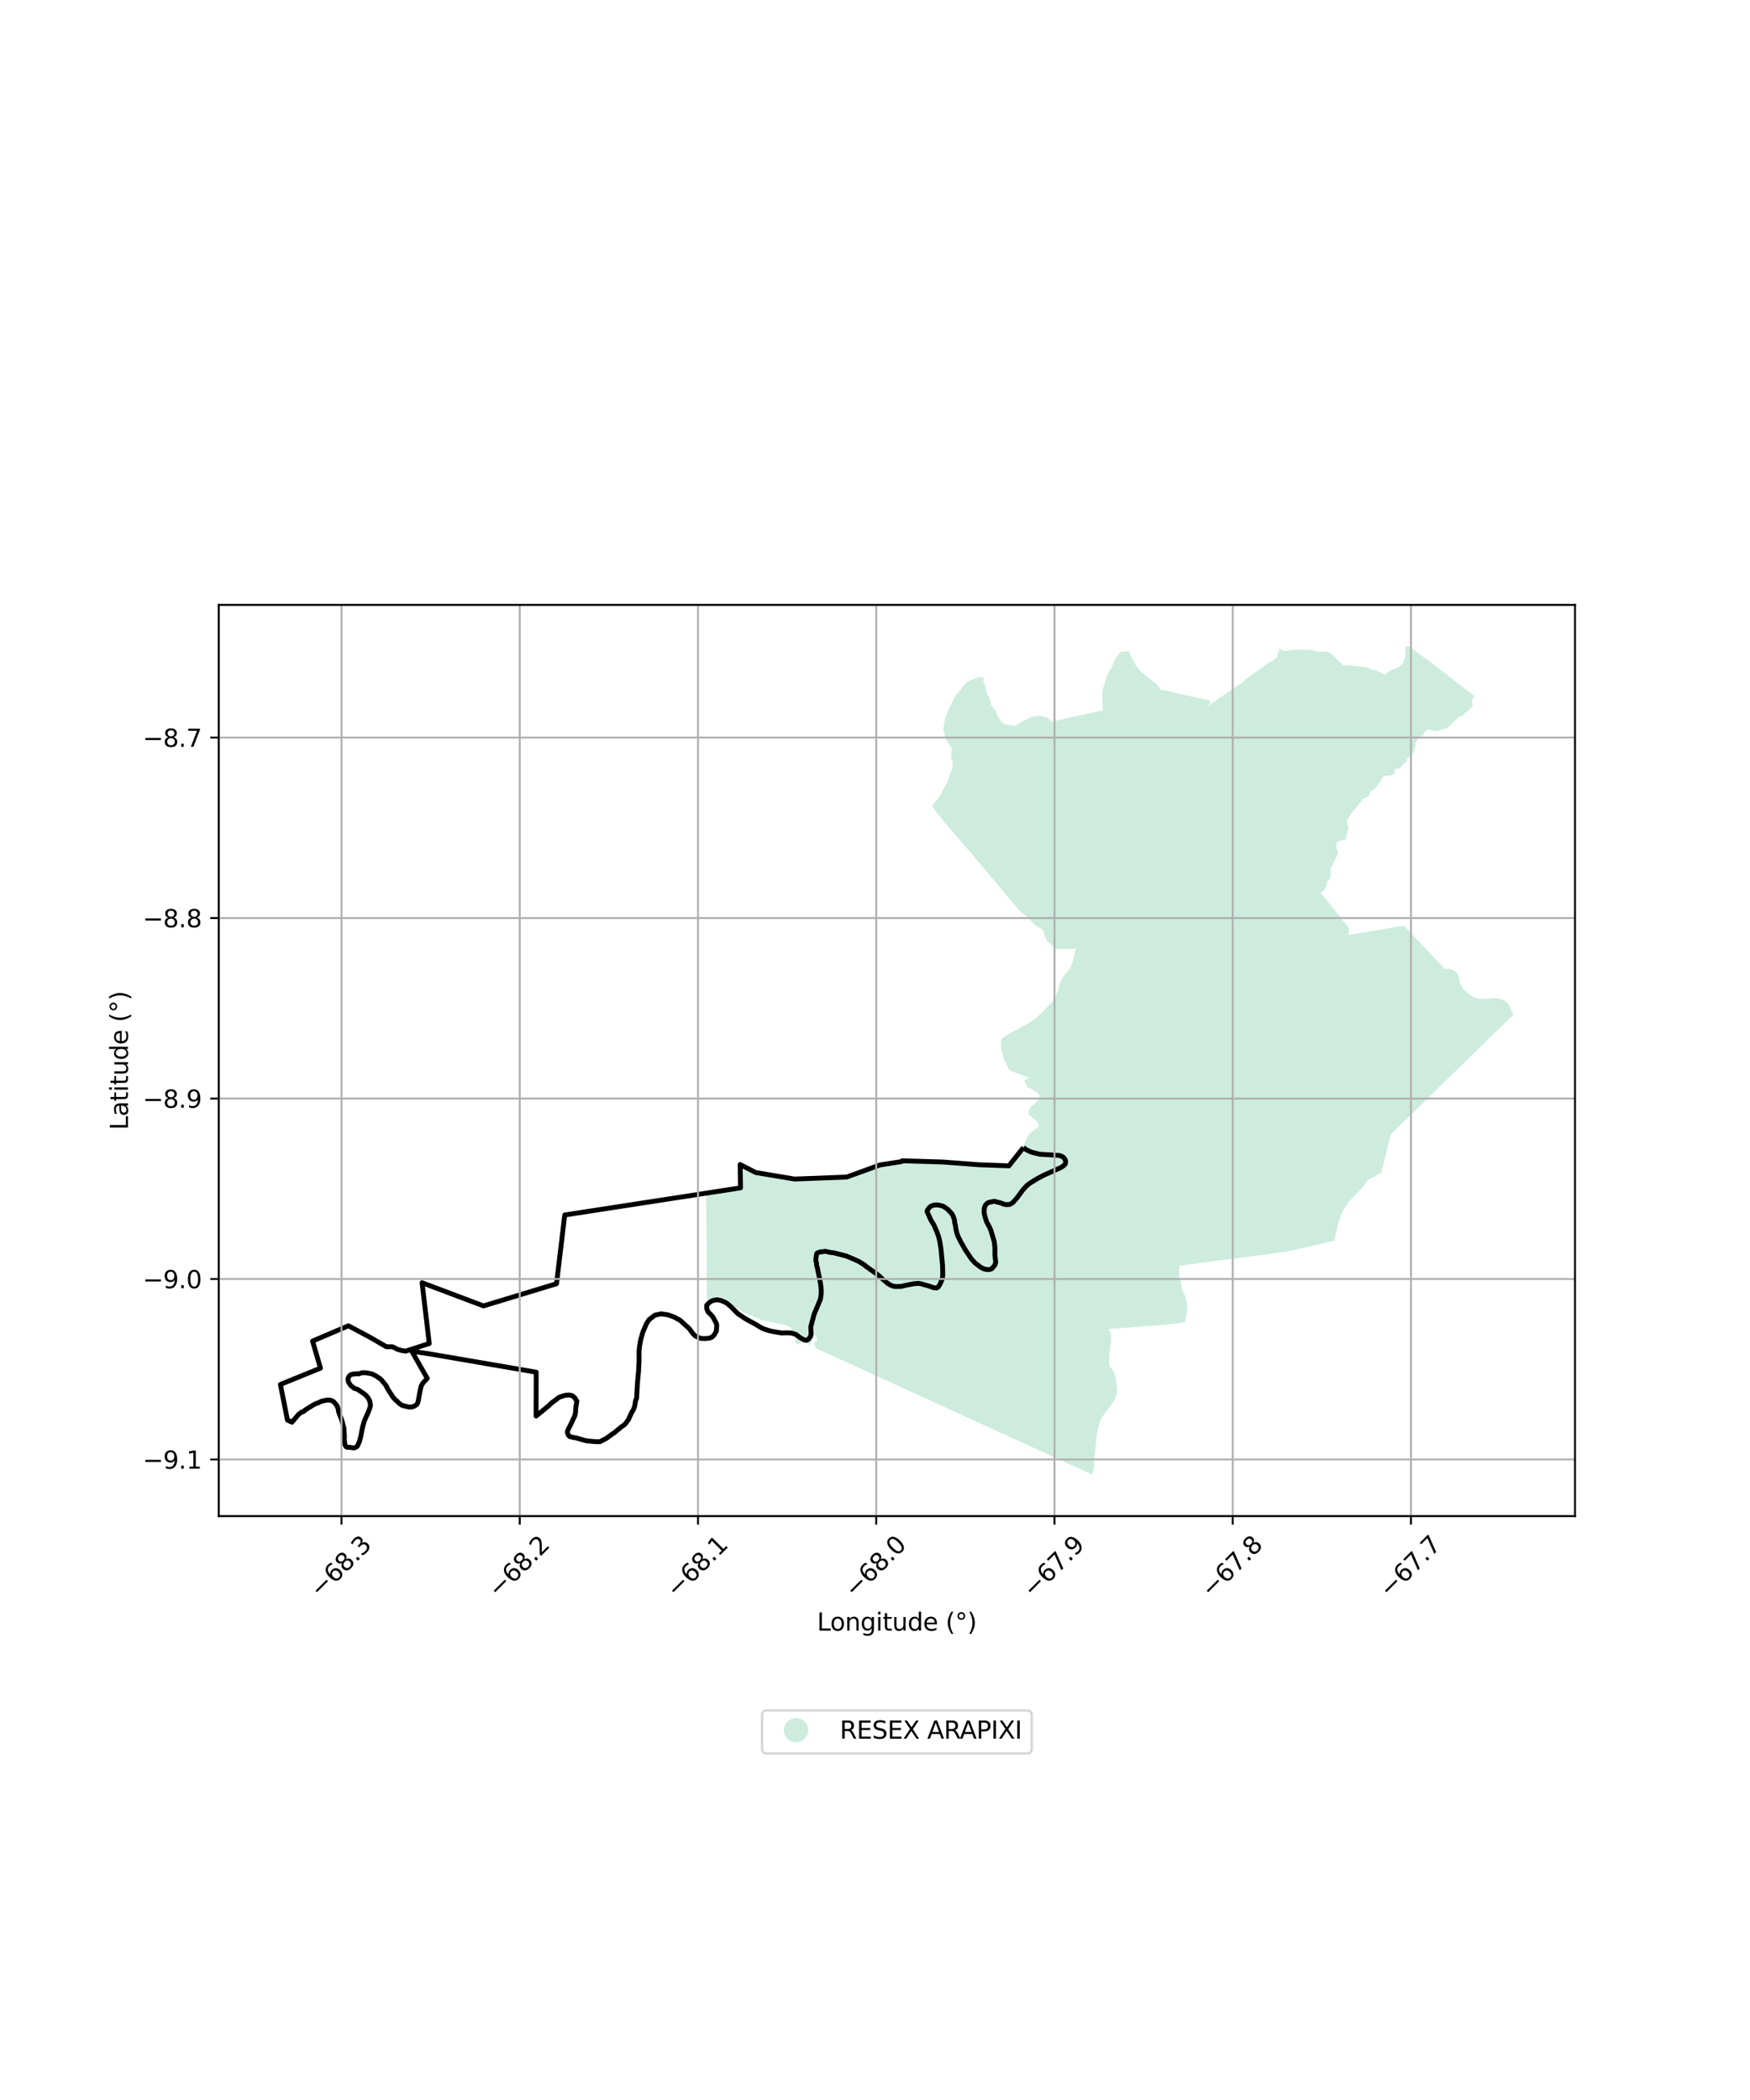 <?xml version="1.0" encoding="utf-8" standalone="no"?>
<!DOCTYPE svg PUBLIC "-//W3C//DTD SVG 1.1//EN"
  "http://www.w3.org/Graphics/SVG/1.1/DTD/svg11.dtd">
<svg xmlns:xlink="http://www.w3.org/1999/xlink" width="720pt" height="864pt" viewBox="0 0 720 864" xmlns="http://www.w3.org/2000/svg" version="1.1">
 <defs>
  <style type="text/css">*{stroke-linejoin: round; stroke-linecap: butt}</style>
 </defs>
 <g id="figure_1">
  <g id="patch_1">
   <path d="M 0 864 
L 720 864 
L 720 0 
L 0 0 
z
" style="fill: #ffffff"/>
  </g>
  <g id="axes_1">
   <g id="patch_2">
    <path d="M 90 623.765 
L 648 623.765 
L 648 248.875 
L 90 248.875 
z
" style="fill: #ffffff"/>
   </g>
   <g id="PatchCollection_1">
    <path d="M 589.412 273.027 
L 606.828 286.539 
L 606.275 286.766 
L 605.903 287.739 
L 605.655 288.43 
L 605.624 289.152 
L 605.996 290.313 
L 604.011 292.479 
L 602.508 293.499 
L 602.105 294.221 
L 601.205 294.723 
L 600.492 294.755 
L 597.33 297.736 
L 595.749 299.274 
L 594.477 299.871 
L 592.695 300.451 
L 591.516 300.734 
L 590.896 300.765 
L 590.307 300.765 
L 588.974 300.263 
L 587.455 300.169 
L 586.525 300.859 
L 585.905 301.676 
L 585.44 302.366 
L 584.308 303.072 
L 583.595 303.888 
L 582.975 304.547 
L 582.417 305.866 
L 582.076 308 
L 581.486 309.538 
L 580.68 310.7 
L 580.184 311.233 
L 579.409 311.767 
L 578.805 312.316 
L 578.805 312.944 
L 578.556 313.509 
L 577.347 314.231 
L 576.324 315.737 
L 575.518 316.208 
L 574.65 316.239 
L 573.999 316.428 
L 573.782 317.087 
L 573.906 317.809 
L 573.782 318.311 
L 572.759 318.97 
L 571.239 319.127 
L 569.988 319.162 
L 569.251 319.476 
L 568.476 320.418 
L 567.778 321.752 
L 566.693 322.929 
L 565.686 324.538 
L 564.019 325.479 
L 563.593 326.068 
L 563.283 327.362 
L 562.275 328.069 
L 560.957 328.5 
L 559.64 330.148 
L 558.128 332.11 
L 556.539 334.032 
L 555.105 335.876 
L 554.291 337.328 
L 554.291 338.387 
L 554.194 338.799 
L 554.698 340.29 
L 554.466 342.174 
L 553.923 343.861 
L 553.884 345.038 
L 553.187 345.587 
L 551.249 345.901 
L 550.28 346.372 
L 549.893 347.196 
L 549.815 348.765 
L 550.086 349.746 
L 550.474 350.609 
L 550.474 351.237 
L 549.311 353.669 
L 548.575 355.082 
L 548.381 355.984 
L 547.567 356.808 
L 547.296 357.907 
L 547.528 358.495 
L 547.567 359.869 
L 547.257 361.438 
L 545.784 363.203 
L 545.749 364.502 
L 545.439 365.255 
L 544.788 366.134 
L 543.548 367.17 
L 543.331 367.61 
L 544.125 368.163 
L 555.023 381.895 
L 554.744 384.657 
L 577.602 380.847 
L 593.225 397.35 
L 594.389 398.82 
L 594.935 398.594 
L 595.753 398.518 
L 596.969 398.744 
L 598.407 399.397 
L 599.424 400.125 
L 600.069 401.431 
L 600.54 404.068 
L 601.83 406.679 
L 603.566 408.387 
L 605.328 409.718 
L 607.405 410.648 
L 608.469 410.921 
L 612.167 410.873 
L 614.929 410.68 
L 615.477 410.656 
L 616.493 410.785 
L 618.636 411.427 
L 620.589 413.115 
L 622.636 417.534 
L 572.199 466.685 
L 571.225 470.883 
L 568.243 482.519 
L 563.991 484.883 
L 563.381 485.038 
L 562.472 485.804 
L 561.158 487.827 
L 557.592 491.742 
L 554.716 494.655 
L 553.408 496.715 
L 552.343 498.529 
L 551.28 501.368 
L 551.277 501.372 
L 551.275 501.382 
L 550.599 503.189 
L 549.397 508.457 
L 548.852 510.515 
L 529.184 514.996 
L 485.974 520.662 
L 485.257 520.754 
L 485.108 524.897 
L 485.319 525.638 
L 486.05 528.092 
L 486.195 530.05 
L 486.71 531.151 
L 487.482 532.894 
L 488.085 534.916 
L 488.481 536.875 
L 488.382 539.085 
L 487.7 543.316 
L 487.52 543.983 
L 481.204 544.891 
L 459.546 546.534 
L 455.956 546.807 
L 457.161 548.868 
L 457.161 552.029 
L 456.499 556.244 
L 456.31 559.309 
L 456.404 561.8 
L 458.391 564.673 
L 459.148 567.164 
L 459.337 569.75 
L 459.716 571.378 
L 459.243 574.348 
L 458.329 576.276 
L 457.293 577.563 
L 457.19 578.263 
L 455.411 580.143 
L 452.95 583.879 
L 452.099 586.465 
L 451.342 589.818 
L 450.869 594.224 
L 450.206 600.546 
L 449.922 604.473 
L 449.402 606.724 
L 335.078 554.429 
L 335.258 554.368 
L 335.512 553.816 
L 334.963 553.047 
L 334.925 552.57 
L 335.944 551.87 
L 336.087 551.062 
L 336.013 550.328 
L 335.098 548.789 
L 333.844 552.107 
L 332.9 553.425 
L 330.945 552.261 
L 330.188 551.878 
L 328.296 553.181 
L 327.463 552.568 
L 326.858 549.656 
L 325.193 546.054 
L 323.3 545.135 
L 320.726 544.675 
L 316.336 543.755 
L 313.838 543.295 
L 310.129 541.686 
L 306.42 540.307 
L 304.3 539.004 
L 300.591 536.168 
L 299.38 535.249 
L 296.551 533.62 
L 294.758 533.62 
L 293.353 533.865 
L 291.464 534.698 
L 290.811 534.978 
L 290.542 490.466 
L 304.471 488.455 
L 304.372 484.136 
L 304.21 478.725 
L 310.734 482.115 
L 314.603 482.717 
L 326.633 484.777 
L 335.476 484.463 
L 348.3 483.961 
L 361.409 479.052 
L 370.748 477.583 
L 374.084 477.721 
L 387.404 478.399 
L 401.889 479.128 
L 415.035 479.781 
L 421.038 471.469 
L 422.96 467.113 
L 424.3 465.832 
L 427.599 463.346 
L 426.495 461.199 
L 425.304 460.295 
L 424.287 459.492 
L 423.642 459.015 
L 423.295 458.663 
L 423.171 457.684 
L 423.221 457.106 
L 423.593 456.152 
L 424.263 455.323 
L 425.726 454.018 
L 427.264 452.31 
L 427.71 451.582 
L 427.76 450.904 
L 427.338 450.176 
L 426.917 449.699 
L 425.404 448.644 
L 424.709 448.167 
L 424.213 447.916 
L 422.861 447.376 
L 422.192 446.271 
L 421.646 445.116 
L 421.348 444.589 
L 423.382 443.383 
L 420.003 442.16 
L 417.174 441.061 
L 416.05 440.669 
L 415.004 439.767 
L 412.872 435.294 
L 412.485 433.764 
L 411.865 431.449 
L 411.826 429.762 
L 411.903 429.016 
L 411.784 428.511 
L 411.804 428.169 
L 412.32 427.125 
L 414.354 425.79 
L 416.352 424.625 
L 417.927 423.89 
L 420.107 422.541 
L 422.65 421.315 
L 426.344 418.863 
L 429.493 415.736 
L 432.218 412.855 
L 433.49 411.322 
L 434.943 408.441 
L 435.442 406.877 
L 435.675 405.543 
L 436.721 403.032 
L 437.303 401.972 
L 439.667 399.108 
L 440.733 397.244 
L 441.508 395.047 
L 441.934 392.85 
L 442.244 391.438 
L 442.671 390.418 
L 442.748 390.221 
L 440.482 390.466 
L 438.808 390.56 
L 437.76 390.395 
L 436.232 390.415 
L 435.2 390.415 
L 434.704 390.375 
L 433.751 390.074 
L 433.295 389.572 
L 432.561 388.728 
L 431.906 388.025 
L 431.092 387.322 
L 430.695 386.98 
L 430.219 386.056 
L 429.729 384.853 
L 429.396 383.487 
L 429.142 382.748 
L 428.777 382.33 
L 427.856 381.783 
L 425.967 380.674 
L 425.316 380.16 
L 424.618 379.533 
L 423.998 378.826 
L 422.855 377.508 
L 422.53 377.243 
L 422.101 376.954 
L 420.609 375.7 
L 419.323 374.575 
L 416.631 371.331 
L 413.218 367.293 
L 411.313 365.003 
L 409.547 362.954 
L 409.309 362.633 
L 403.254 355.439 
L 400.997 352.727 
L 394.598 345.269 
L 392.514 342.883 
L 391.894 342.18 
L 390.266 340.287 
L 388.778 338.498 
L 385.771 334.763 
L 384.096 332.566 
L 383.383 331.656 
L 383.879 330.934 
L 385.851 328.769 
L 386.88 327.053 
L 389.363 322.455 
L 390.332 320.309 
L 390.635 318.838 
L 391.846 316.263 
L 391.917 315.12 
L 391.956 313.747 
L 391.375 312.531 
L 391.336 311.471 
L 391.413 310.019 
L 391.53 308.45 
L 391.359 307.336 
L 390.367 305.923 
L 389.561 304.919 
L 389.127 304.26 
L 388.817 303.224 
L 388.6 301.623 
L 388.042 300.085 
L 388.693 296.789 
L 388.811 295.217 
L 389.055 295.207 
L 389.179 295.052 
L 389.251 294.864 
L 389.43 294.286 
L 389.626 293.715 
L 390.13 292.397 
L 390.264 292.014 
L 390.309 291.819 
L 390.348 291.497 
L 390.577 291.167 
L 390.678 290.992 
L 390.768 290.811 
L 390.919 290.441 
L 391.003 290.259 
L 391.646 289.002 
L 392.541 287.434 
L 392.922 286.722 
L 393.241 286.211 
L 393.576 285.706 
L 393.806 285.383 
L 394.063 285.074 
L 394.472 284.629 
L 394.869 284.179 
L 395.126 283.868 
L 395.249 283.707 
L 395.691 283.034 
L 395.932 282.711 
L 396.178 282.402 
L 396.67 281.762 
L 396.799 281.607 
L 397.073 281.311 
L 397.37 281.042 
L 397.526 280.914 
L 397.616 280.846 
L 398.321 280.357 
L 402.73 278.591 
L 404.557 278.718 
L 404.565 278.914 
L 404.571 279.316 
L 404.565 279.719 
L 404.571 279.921 
L 404.593 280.122 
L 404.677 280.518 
L 404.8 280.901 
L 405.018 281.464 
L 405.108 281.645 
L 405.214 281.813 
L 405.421 282.161 
L 405.494 282.342 
L 405.539 282.544 
L 405.606 282.939 
L 405.779 284.134 
L 405.886 284.732 
L 406.014 285.322 
L 406.065 285.517 
L 406.132 285.705 
L 406.21 285.892 
L 406.3 286.073 
L 406.411 286.241 
L 406.54 286.395 
L 406.674 286.542 
L 406.797 286.703 
L 406.915 286.864 
L 407.01 287.045 
L 407.088 287.226 
L 407.223 287.609 
L 407.469 288.373 
L 407.525 288.568 
L 407.564 288.769 
L 407.581 288.971 
L 407.575 289.172 
L 407.491 289.353 
L 407.833 290.145 
L 407.917 290.326 
L 408.017 290.501 
L 408.146 290.655 
L 408.297 290.789 
L 408.454 290.916 
L 408.621 291.022 
L 408.795 291.123 
L 408.931 291.215 
L 409.221 291.833 
L 409.952 293.179 
L 410.031 293.543 
L 410.082 293.738 
L 410.155 293.926 
L 410.423 294.469 
L 410.485 294.724 
L 410.552 294.912 
L 410.653 295.086 
L 410.764 295.253 
L 410.999 295.576 
L 411.52 296.192 
L 411.643 296.346 
L 411.878 296.674 
L 412.118 296.996 
L 412.247 297.15 
L 412.381 297.297 
L 412.532 297.438 
L 412.689 297.565 
L 412.851 297.672 
L 413.03 297.772 
L 413.209 297.859 
L 413.584 298.006 
L 413.775 298.059 
L 413.97 298.105 
L 414.368 298.165 
L 415.268 298.223 
L 415.412 298.238 
L 416.124 298.479 
L 416.763 298.398 
L 417.048 298.465 
L 417.244 298.532 
L 417.434 298.572 
L 417.63 298.565 
L 418.016 298.45 
L 418.267 298.261 
L 418.771 297.93 
L 419.291 297.633 
L 419.621 297.404 
L 419.639 297.389 
L 421.647 296.321 
L 423.924 295.242 
L 425.523 294.752 
L 427.8 294.457 
L 429.641 294.85 
L 431.288 295.438 
L 432.693 296.91 
L 451.546 292.691 
L 454.104 292.253 
L 453.78 292.026 
L 453.724 291.63 
L 453.668 290.824 
L 453.628 290.018 
L 453.545 289.22 
L 453.539 289.019 
L 453.561 288.011 
L 453.561 287.407 
L 453.522 286.198 
L 453.533 285.795 
L 453.533 285.594 
L 453.511 284.869 
L 453.662 284.103 
L 453.959 282.819 
L 454.289 281.777 
L 454.602 280.239 
L 454.988 279.317 
L 455.654 277.435 
L 455.99 276.75 
L 456.476 275.929 
L 456.963 275.276 
L 457.567 274.267 
L 457.836 273.548 
L 458.049 272.903 
L 458.384 272.015 
L 458.703 271.343 
L 459.727 269.769 
L 460.18 269.27 
L 461.143 268.24 
L 461.208 268.176 
L 464.158 267.95 
L 464.432 268.061 
L 464.522 268.324 
L 464.589 268.512 
L 464.668 268.699 
L 464.936 269.242 
L 465.222 269.772 
L 465.574 270.496 
L 465.865 271.019 
L 466.078 271.368 
L 466.296 271.702 
L 466.475 271.93 
L 467.162 273.59 
L 468.179 274.963 
L 469.971 276.827 
L 472.442 278.837 
L 473.173 279.364 
L 473.217 279.41 
L 473.362 279.551 
L 473.659 279.819 
L 474.353 280.347 
L 474.867 280.661 
L 475.129 280.812 
L 475.785 281.437 
L 476.826 282.491 
L 477.505 283.914 
L 478.425 283.865 
L 497.905 288.275 
L 497.986 288.493 
L 498.042 288.687 
L 498.042 288.888 
L 498.031 289.09 
L 496.448 290.767 
L 508.287 282.732 
L 508.567 282.443 
L 508.718 282.308 
L 508.88 282.193 
L 509.389 281.869 
L 509.563 281.768 
L 509.915 281.579 
L 510.1 281.498 
L 510.637 281.234 
L 510.816 281.14 
L 510.984 281.038 
L 511.146 280.917 
L 511.297 280.782 
L 511.437 280.64 
L 511.566 280.486 
L 511.689 280.325 
L 511.907 279.987 
L 512.065 279.755 
L 522.582 272.227 
L 522.851 272.204 
L 523.047 272.163 
L 523.237 272.095 
L 523.41 272.001 
L 523.578 271.886 
L 523.886 271.63 
L 524.032 271.488 
L 524.334 271.225 
L 524.49 271.097 
L 524.809 270.854 
L 524.977 270.747 
L 525.151 270.645 
L 525.509 270.49 
L 525.486 269.838 
L 525.8 268.864 
L 525.934 268.407 
L 526.152 267.923 
L 526.298 267.324 
L 526.365 266.868 
L 526.354 266.773 
L 526.737 266.982 
L 526.807 267.081 
L 527.299 267.509 
L 527.875 267.709 
L 528.351 267.754 
L 528.843 267.739 
L 529.862 267.729 
L 530.748 267.463 
L 532.745 267.309 
L 533.487 267.382 
L 535.227 267.336 
L 536.346 267.332 
L 536.956 267.377 
L 537.74 267.354 
L 538.433 267.365 
L 539.284 267.463 
L 540.257 267.507 
L 540.811 267.761 
L 541.774 268.013 
L 542.63 268.11 
L 543.335 268.122 
L 543.995 268.086 
L 545.063 268.129 
L 545.573 268.04 
L 546.048 268.12 
L 546.457 268.252 
L 546.899 268.539 
L 547.934 269.268 
L 548.448 269.663 
L 549.165 270.358 
L 549.54 270.78 
L 549.797 271.122 
L 550.155 271.423 
L 550.563 271.864 
L 551.229 272.339 
L 551.705 272.693 
L 552.13 273.122 
L 552.712 273.663 
L 553.188 273.709 
L 553.713 273.707 
L 554.088 273.639 
L 554.103 273.633 
L 562.863 274.626 
L 562.996 274.75 
L 563.471 275.051 
L 564.036 275.358 
L 564.439 275.544 
L 565.172 275.643 
L 565.749 275.587 
L 569.9 277.601 
L 570.219 277.338 
L 570.521 276.927 
L 570.974 276.496 
L 571.769 276.009 
L 572.463 275.651 
L 573.24 275.353 
L 573.917 275.217 
L 574.477 274.973 
L 574.986 274.73 
L 575.422 274.493 
L 576.217 273.886 
L 576.687 273.387 
L 577.107 272.863 
L 577.375 272.432 
L 577.728 271.712 
L 577.929 271.094 
L 578.125 270.516 
L 578.175 270.106 
L 578.153 269.508 
L 578.164 268.743 
L 578.214 268.266 
L 578.309 267.547 
L 578.354 266.54 
L 578.317 266.058 
L 579.723 265.916 
L 589.412 273.027 
" clip-path="url(#p453ea5fdfc)" style="fill: #b3e2cd; fill-opacity: 0.65"/>
   </g>
   <g id="PatchCollection_2">
    <path d="M 421.066 472.123 
L 422.282 473.065 
L 424.372 474.038 
L 427.707 474.872 
L 435.9 475.395 
L 436.977 475.814 
L 437.408 476.067 
L 437.961 476.666 
L 438.387 477.52 
L 438.418 478.256 
L 438.309 478.738 
L 438.057 479.169 
L 437.252 479.858 
L 436.322 480.444 
L 429.505 483.487 
L 426.853 484.876 
L 423.827 486.731 
L 422.631 487.634 
L 420.883 489.498 
L 418.481 492.775 
L 416.705 494.788 
L 415.444 495.536 
L 414.107 495.632 
L 413.087 495.449 
L 411.228 494.752 
L 410.285 494.613 
L 409.379 494.275 
L 408.756 494.275 
L 406.604 494.782 
L 405.883 495.303 
L 405.34 496.002 
L 404.942 497.162 
L 404.884 498.978 
L 405.301 500.774 
L 405.883 502.607 
L 407.142 504.973 
L 407.67 506.192 
L 409.064 510.865 
L 409.336 513.243 
L 409.329 516.405 
L 409.564 518.374 
L 409.664 519.492 
L 409.29 520.518 
L 408.253 521.773 
L 407.965 522.045 
L 407.564 522.206 
L 406.399 522.363 
L 404.951 522.128 
L 403.503 521.404 
L 401.238 519.678 
L 399.69 518.001 
L 397.169 514.243 
L 395.14 510.662 
L 394.155 508.656 
L 393.61 507.109 
L 393.187 505.125 
L 393.092 504.149 
L 392.767 503.052 
L 392.719 501.977 
L 392.25 500.622 
L 391.722 499.493 
L 390.012 497.614 
L 388.09 496.29 
L 386.417 495.846 
L 385.131 495.717 
L 383.977 495.892 
L 382.99 496.271 
L 382.386 496.761 
L 381.45 498.083 
L 381.429 498.466 
L 382.992 501.978 
L 384.213 503.939 
L 385.439 506.775 
L 386.19 508.852 
L 386.708 511.016 
L 387.144 513.891 
L 387.798 520.658 
L 387.878 524.698 
L 387.671 526.077 
L 387.406 526.859 
L 386.709 528.424 
L 385.93 529.603 
L 385.322 529.909 
L 384.214 529.822 
L 382.099 529.095 
L 378.814 528.165 
L 377.901 528.023 
L 376.216 528.139 
L 374.944 528.384 
L 373.487 528.629 
L 370.807 529.258 
L 369.245 529.318 
L 368.195 529.287 
L 367.295 529.115 
L 366.321 528.687 
L 365.251 528.053 
L 363.303 526.423 
L 360.916 524.296 
L 356.096 520.871 
L 355.899 520.596 
L 353.277 518.954 
L 350.135 517.576 
L 348.147 516.748 
L 343.234 515.488 
L 341.449 515.256 
L 339.557 514.817 
L 338.543 514.972 
L 337.621 515.043 
L 336.74 515.317 
L 336.186 515.563 
L 335.967 515.9 
L 335.711 517.598 
L 335.68 518.791 
L 335.956 519.729 
L 335.958 520.573 
L 336.284 521.586 
L 336.602 523.248 
L 337.362 526.82 
L 337.721 529.097 
L 337.867 530.837 
L 337.847 532.363 
L 337.547 534.501 
L 334.935 540.782 
L 333.576 545.897 
L 333.7 548.673 
L 333.576 549.643 
L 332.837 550.725 
L 332.413 551.135 
L 331.813 551.427 
L 330.837 551.292 
L 329.052 550.259 
L 327.463 549.027 
L 325.619 548.445 
L 323.466 548.36 
L 321.643 548.432 
L 318.89 547.985 
L 317.02 547.638 
L 314.504 546.856 
L 313.256 546.303 
L 310.675 544.744 
L 307.771 543.187 
L 306.484 542.438 
L 303.566 540.477 
L 300.706 537.583 
L 299.087 536.227 
L 297.946 535.601 
L 296.492 534.994 
L 295.053 534.751 
L 293.77 534.928 
L 292.661 535.323 
L 291.711 536.021 
L 290.766 536.993 
L 290.799 538.53 
L 291.306 539.788 
L 292.216 540.576 
L 293.311 541.867 
L 294.554 544.136 
L 294.9 545.064 
L 294.736 547.6 
L 293.93 549.106 
L 292.977 550.091 
L 291.816 550.574 
L 289.823 550.726 
L 288.183 550.625 
L 286.133 549.708 
L 285.084 548.682 
L 283.534 546.58 
L 279.804 543.212 
L 277.398 541.883 
L 274.822 540.97 
L 272.067 540.542 
L 269.464 541.09 
L 266.997 542.987 
L 265.949 544.663 
L 264.515 548.022 
L 263.66 550.949 
L 263.126 553.846 
L 262.917 556.008 
L 262.934 559.739 
L 262.71 564.259 
L 262.265 568.964 
L 261.903 575.354 
L 261.536 576.066 
L 261.132 578.548 
L 260.65 579.85 
L 259.962 580.994 
L 258.575 584.034 
L 257.45 585.572 
L 256.68 586.377 
L 255.882 586.867 
L 252.704 589.502 
L 251.946 589.971 
L 249.453 591.807 
L 246.797 593.162 
L 245.061 593.153 
L 241.309 592.807 
L 239.386 592.282 
L 236.901 591.566 
L 236.255 591.503 
L 234.414 591.053 
L 233.986 590.67 
L 233.49 589.682 
L 233.47 588.992 
L 233.674 588.299 
L 234.941 585.806 
L 236.472 582.52 
L 236.784 581.182 
L 236.847 579.541 
L 237.335 576.493 
L 236.43 575.042 
L 235.437 574.231 
L 234.151 573.951 
L 232.699 574.046 
L 230.852 574.583 
L 229.903 574.961 
L 228.651 575.96 
L 226.888 577.225 
L 225.883 578.261 
L 220.561 582.606 
L 220.604 564.558 
L 176.631 557.009 
L 169.424 555.949 
L 175.788 567.098 
L 174.716 568.238 
L 174.091 568.919 
L 173.339 570.085 
L 172.802 572.365 
L 172.022 576.712 
L 171.566 577.787 
L 170.631 578.432 
L 169.855 578.769 
L 169.09 578.904 
L 168.145 578.876 
L 165.564 578.26 
L 164.819 577.805 
L 164.027 577.192 
L 163.36 576.434 
L 162.89 576.151 
L 161.755 574.928 
L 159.627 571.66 
L 158.842 570.072 
L 156.878 567.665 
L 156.092 567.006 
L 155.284 566.557 
L 154.963 566.225 
L 152.973 565.245 
L 150.843 564.828 
L 149.202 564.756 
L 148.604 564.871 
L 147.67 565.253 
L 146.697 565.215 
L 145.105 565.356 
L 144.492 565.525 
L 144.028 565.804 
L 143.636 566.233 
L 143.178 567.135 
L 143.143 567.419 
L 143.359 568.504 
L 143.586 568.985 
L 144.323 570.054 
L 145.775 571.202 
L 146.996 571.545 
L 149.99 573.575 
L 150.906 574.438 
L 151.672 575.488 
L 152.119 576.448 
L 152.352 577.499 
L 152.396 578.316 
L 152.273 578.995 
L 151.604 580.774 
L 149.827 584.798 
L 149.104 587.462 
L 148.482 590.815 
L 147.858 593.136 
L 147.138 594.8 
L 146.836 595.191 
L 146.162 595.555 
L 145.542 595.719 
L 143.973 595.483 
L 142.845 595.431 
L 142.522 595.348 
L 141.998 594.644 
L 141.78 593.467 
L 141.66 592.334 
L 141.69 590.558 
L 141.465 587.478 
L 140.592 584.191 
L 139.837 582.263 
L 139.253 580.686 
L 139.166 579.723 
L 138.556 578.185 
L 137.097 576.533 
L 136.129 576.124 
L 134.74 576.007 
L 132.378 576.472 
L 131.574 576.836 
L 130.948 577.182 
L 130.041 577.439 
L 128.677 578.168 
L 125.439 580.188 
L 124.866 580.76 
L 123.986 581.036 
L 122.819 581.95 
L 120.115 585.133 
L 118.274 584.27 
L 115.364 569.605 
L 131.856 562.891 
L 128.597 551.78 
L 131.188 550.647 
L 143.366 545.47 
L 152.103 550.129 
L 158.947 554.081 
L 161.495 554.096 
L 163.662 555.202 
L 165.197 555.621 
L 166.845 555.907 
L 176.614 552.757 
L 173.648 527.759 
L 198.934 537.286 
L 228.964 528.165 
L 232.355 499.883 
L 304.673 488.72 
L 304.527 479.121 
L 310.942 482.422 
L 326.881 485.093 
L 348.342 484.277 
L 361.999 479.309 
L 370.946 477.906 
L 371.196 477.58 
L 387.91 478.081 
L 402.746 479.212 
L 415.09 479.663 
L 421.066 472.123 
L 421.066 472.123 
" clip-path="url(#p453ea5fdfc)" style="fill: none; stroke: #000000; stroke-width: 2"/>
   </g>
   <g id="matplotlib.axis_1">
    <g id="xtick_1">
     <g id="line2d_1">
      <path d="M 140.503 623.765 
L 140.503 248.875 
" clip-path="url(#p453ea5fdfc)" style="fill: none; stroke: #b0b0b0; stroke-width: 0.8; stroke-linecap: square"/>
     </g>
     <g id="line2d_2">
      <defs>
       <path id="ma924b0e90e" d="M 0 0 
L 0 3.5 
" style="stroke: #000000; stroke-width: 0.8"/>
      </defs>
      <g>
       <use xlink:href="#ma924b0e90e" x="140.503" y="623.765" style="stroke: #000000; stroke-width: 0.8"/>
      </g>
     </g>
     <g id="text_1">
      <!-- −68.3 -->
      <g transform="translate(131.62 657.807) rotate(-45) scale(0.1 -0.1)">
       <defs>
        <path id="DejaVuSans-2212" d="M 678 2272 
L 4684 2272 
L 4684 1741 
L 678 1741 
L 678 2272 
z
" transform="scale(0.016)"/>
        <path id="DejaVuSans-36" d="M 2113 2584 
Q 1688 2584 1439 2293 
Q 1191 2003 1191 1497 
Q 1191 994 1439 701 
Q 1688 409 2113 409 
Q 2538 409 2786 701 
Q 3034 994 3034 1497 
Q 3034 2003 2786 2293 
Q 2538 2584 2113 2584 
z
M 3366 4563 
L 3366 3988 
Q 3128 4100 2886 4159 
Q 2644 4219 2406 4219 
Q 1781 4219 1451 3797 
Q 1122 3375 1075 2522 
Q 1259 2794 1537 2939 
Q 1816 3084 2150 3084 
Q 2853 3084 3261 2657 
Q 3669 2231 3669 1497 
Q 3669 778 3244 343 
Q 2819 -91 2113 -91 
Q 1303 -91 875 529 
Q 447 1150 447 2328 
Q 447 3434 972 4092 
Q 1497 4750 2381 4750 
Q 2619 4750 2861 4703 
Q 3103 4656 3366 4563 
z
" transform="scale(0.016)"/>
        <path id="DejaVuSans-38" d="M 2034 2216 
Q 1584 2216 1326 1975 
Q 1069 1734 1069 1313 
Q 1069 891 1326 650 
Q 1584 409 2034 409 
Q 2484 409 2743 651 
Q 3003 894 3003 1313 
Q 3003 1734 2745 1975 
Q 2488 2216 2034 2216 
z
M 1403 2484 
Q 997 2584 770 2862 
Q 544 3141 544 3541 
Q 544 4100 942 4425 
Q 1341 4750 2034 4750 
Q 2731 4750 3128 4425 
Q 3525 4100 3525 3541 
Q 3525 3141 3298 2862 
Q 3072 2584 2669 2484 
Q 3125 2378 3379 2068 
Q 3634 1759 3634 1313 
Q 3634 634 3220 271 
Q 2806 -91 2034 -91 
Q 1263 -91 848 271 
Q 434 634 434 1313 
Q 434 1759 690 2068 
Q 947 2378 1403 2484 
z
M 1172 3481 
Q 1172 3119 1398 2916 
Q 1625 2713 2034 2713 
Q 2441 2713 2670 2916 
Q 2900 3119 2900 3481 
Q 2900 3844 2670 4047 
Q 2441 4250 2034 4250 
Q 1625 4250 1398 4047 
Q 1172 3844 1172 3481 
z
" transform="scale(0.016)"/>
        <path id="DejaVuSans-2e" d="M 684 794 
L 1344 794 
L 1344 0 
L 684 0 
L 684 794 
z
" transform="scale(0.016)"/>
        <path id="DejaVuSans-33" d="M 2597 2516 
Q 3050 2419 3304 2112 
Q 3559 1806 3559 1356 
Q 3559 666 3084 287 
Q 2609 -91 1734 -91 
Q 1441 -91 1130 -33 
Q 819 25 488 141 
L 488 750 
Q 750 597 1062 519 
Q 1375 441 1716 441 
Q 2309 441 2620 675 
Q 2931 909 2931 1356 
Q 2931 1769 2642 2001 
Q 2353 2234 1838 2234 
L 1294 2234 
L 1294 2753 
L 1863 2753 
Q 2328 2753 2575 2939 
Q 2822 3125 2822 3475 
Q 2822 3834 2567 4026 
Q 2313 4219 1838 4219 
Q 1578 4219 1281 4162 
Q 984 4106 628 3988 
L 628 4550 
Q 988 4650 1302 4700 
Q 1616 4750 1894 4750 
Q 2613 4750 3031 4423 
Q 3450 4097 3450 3541 
Q 3450 3153 3228 2886 
Q 3006 2619 2597 2516 
z
" transform="scale(0.016)"/>
       </defs>
       <use xlink:href="#DejaVuSans-2212"/>
       <use xlink:href="#DejaVuSans-36" transform="translate(83.789 0)"/>
       <use xlink:href="#DejaVuSans-38" transform="translate(147.412 0)"/>
       <use xlink:href="#DejaVuSans-2e" transform="translate(211.035 0)"/>
       <use xlink:href="#DejaVuSans-33" transform="translate(242.822 0)"/>
      </g>
     </g>
    </g>
    <g id="xtick_2">
     <g id="line2d_3">
      <path d="M 213.838 623.765 
L 213.838 248.875 
" clip-path="url(#p453ea5fdfc)" style="fill: none; stroke: #b0b0b0; stroke-width: 0.8; stroke-linecap: square"/>
     </g>
     <g id="line2d_4">
      <g>
       <use xlink:href="#ma924b0e90e" x="213.838" y="623.765" style="stroke: #000000; stroke-width: 0.8"/>
      </g>
     </g>
     <g id="text_2">
      <!-- −68.2 -->
      <g transform="translate(204.954 657.807) rotate(-45) scale(0.1 -0.1)">
       <defs>
        <path id="DejaVuSans-32" d="M 1228 531 
L 3431 531 
L 3431 0 
L 469 0 
L 469 531 
Q 828 903 1448 1529 
Q 2069 2156 2228 2338 
Q 2531 2678 2651 2914 
Q 2772 3150 2772 3378 
Q 2772 3750 2511 3984 
Q 2250 4219 1831 4219 
Q 1534 4219 1204 4116 
Q 875 4013 500 3803 
L 500 4441 
Q 881 4594 1212 4672 
Q 1544 4750 1819 4750 
Q 2544 4750 2975 4387 
Q 3406 4025 3406 3419 
Q 3406 3131 3298 2873 
Q 3191 2616 2906 2266 
Q 2828 2175 2409 1742 
Q 1991 1309 1228 531 
z
" transform="scale(0.016)"/>
       </defs>
       <use xlink:href="#DejaVuSans-2212"/>
       <use xlink:href="#DejaVuSans-36" transform="translate(83.789 0)"/>
       <use xlink:href="#DejaVuSans-38" transform="translate(147.412 0)"/>
       <use xlink:href="#DejaVuSans-2e" transform="translate(211.035 0)"/>
       <use xlink:href="#DejaVuSans-32" transform="translate(242.822 0)"/>
      </g>
     </g>
    </g>
    <g id="xtick_3">
     <g id="line2d_5">
      <path d="M 287.173 623.765 
L 287.173 248.875 
" clip-path="url(#p453ea5fdfc)" style="fill: none; stroke: #b0b0b0; stroke-width: 0.8; stroke-linecap: square"/>
     </g>
     <g id="line2d_6">
      <g>
       <use xlink:href="#ma924b0e90e" x="287.173" y="623.765" style="stroke: #000000; stroke-width: 0.8"/>
      </g>
     </g>
     <g id="text_3">
      <!-- −68.1 -->
      <g transform="translate(278.289 657.807) rotate(-45) scale(0.1 -0.1)">
       <defs>
        <path id="DejaVuSans-31" d="M 794 531 
L 1825 531 
L 1825 4091 
L 703 3866 
L 703 4441 
L 1819 4666 
L 2450 4666 
L 2450 531 
L 3481 531 
L 3481 0 
L 794 0 
L 794 531 
z
" transform="scale(0.016)"/>
       </defs>
       <use xlink:href="#DejaVuSans-2212"/>
       <use xlink:href="#DejaVuSans-36" transform="translate(83.789 0)"/>
       <use xlink:href="#DejaVuSans-38" transform="translate(147.412 0)"/>
       <use xlink:href="#DejaVuSans-2e" transform="translate(211.035 0)"/>
       <use xlink:href="#DejaVuSans-31" transform="translate(242.822 0)"/>
      </g>
     </g>
    </g>
    <g id="xtick_4">
     <g id="line2d_7">
      <path d="M 360.507 623.765 
L 360.507 248.875 
" clip-path="url(#p453ea5fdfc)" style="fill: none; stroke: #b0b0b0; stroke-width: 0.8; stroke-linecap: square"/>
     </g>
     <g id="line2d_8">
      <g>
       <use xlink:href="#ma924b0e90e" x="360.507" y="623.765" style="stroke: #000000; stroke-width: 0.8"/>
      </g>
     </g>
     <g id="text_4">
      <!-- −68.0 -->
      <g transform="translate(351.624 657.807) rotate(-45) scale(0.1 -0.1)">
       <defs>
        <path id="DejaVuSans-30" d="M 2034 4250 
Q 1547 4250 1301 3770 
Q 1056 3291 1056 2328 
Q 1056 1369 1301 889 
Q 1547 409 2034 409 
Q 2525 409 2770 889 
Q 3016 1369 3016 2328 
Q 3016 3291 2770 3770 
Q 2525 4250 2034 4250 
z
M 2034 4750 
Q 2819 4750 3233 4129 
Q 3647 3509 3647 2328 
Q 3647 1150 3233 529 
Q 2819 -91 2034 -91 
Q 1250 -91 836 529 
Q 422 1150 422 2328 
Q 422 3509 836 4129 
Q 1250 4750 2034 4750 
z
" transform="scale(0.016)"/>
       </defs>
       <use xlink:href="#DejaVuSans-2212"/>
       <use xlink:href="#DejaVuSans-36" transform="translate(83.789 0)"/>
       <use xlink:href="#DejaVuSans-38" transform="translate(147.412 0)"/>
       <use xlink:href="#DejaVuSans-2e" transform="translate(211.035 0)"/>
       <use xlink:href="#DejaVuSans-30" transform="translate(242.822 0)"/>
      </g>
     </g>
    </g>
    <g id="xtick_5">
     <g id="line2d_9">
      <path d="M 433.842 623.765 
L 433.842 248.875 
" clip-path="url(#p453ea5fdfc)" style="fill: none; stroke: #b0b0b0; stroke-width: 0.8; stroke-linecap: square"/>
     </g>
     <g id="line2d_10">
      <g>
       <use xlink:href="#ma924b0e90e" x="433.842" y="623.765" style="stroke: #000000; stroke-width: 0.8"/>
      </g>
     </g>
     <g id="text_5">
      <!-- −67.9 -->
      <g transform="translate(424.958 657.807) rotate(-45) scale(0.1 -0.1)">
       <defs>
        <path id="DejaVuSans-37" d="M 525 4666 
L 3525 4666 
L 3525 4397 
L 1831 0 
L 1172 0 
L 2766 4134 
L 525 4134 
L 525 4666 
z
" transform="scale(0.016)"/>
        <path id="DejaVuSans-39" d="M 703 97 
L 703 672 
Q 941 559 1184 500 
Q 1428 441 1663 441 
Q 2288 441 2617 861 
Q 2947 1281 2994 2138 
Q 2813 1869 2534 1725 
Q 2256 1581 1919 1581 
Q 1219 1581 811 2004 
Q 403 2428 403 3163 
Q 403 3881 828 4315 
Q 1253 4750 1959 4750 
Q 2769 4750 3195 4129 
Q 3622 3509 3622 2328 
Q 3622 1225 3098 567 
Q 2575 -91 1691 -91 
Q 1453 -91 1209 -44 
Q 966 3 703 97 
z
M 1959 2075 
Q 2384 2075 2632 2365 
Q 2881 2656 2881 3163 
Q 2881 3666 2632 3958 
Q 2384 4250 1959 4250 
Q 1534 4250 1286 3958 
Q 1038 3666 1038 3163 
Q 1038 2656 1286 2365 
Q 1534 2075 1959 2075 
z
" transform="scale(0.016)"/>
       </defs>
       <use xlink:href="#DejaVuSans-2212"/>
       <use xlink:href="#DejaVuSans-36" transform="translate(83.789 0)"/>
       <use xlink:href="#DejaVuSans-37" transform="translate(147.412 0)"/>
       <use xlink:href="#DejaVuSans-2e" transform="translate(211.035 0)"/>
       <use xlink:href="#DejaVuSans-39" transform="translate(242.822 0)"/>
      </g>
     </g>
    </g>
    <g id="xtick_6">
     <g id="line2d_11">
      <path d="M 507.177 623.765 
L 507.177 248.875 
" clip-path="url(#p453ea5fdfc)" style="fill: none; stroke: #b0b0b0; stroke-width: 0.8; stroke-linecap: square"/>
     </g>
     <g id="line2d_12">
      <g>
       <use xlink:href="#ma924b0e90e" x="507.177" y="623.765" style="stroke: #000000; stroke-width: 0.8"/>
      </g>
     </g>
     <g id="text_6">
      <!-- −67.8 -->
      <g transform="translate(498.293 657.807) rotate(-45) scale(0.1 -0.1)">
       <use xlink:href="#DejaVuSans-2212"/>
       <use xlink:href="#DejaVuSans-36" transform="translate(83.789 0)"/>
       <use xlink:href="#DejaVuSans-37" transform="translate(147.412 0)"/>
       <use xlink:href="#DejaVuSans-2e" transform="translate(211.035 0)"/>
       <use xlink:href="#DejaVuSans-38" transform="translate(242.822 0)"/>
      </g>
     </g>
    </g>
    <g id="xtick_7">
     <g id="line2d_13">
      <path d="M 580.511 623.765 
L 580.511 248.875 
" clip-path="url(#p453ea5fdfc)" style="fill: none; stroke: #b0b0b0; stroke-width: 0.8; stroke-linecap: square"/>
     </g>
     <g id="line2d_14">
      <g>
       <use xlink:href="#ma924b0e90e" x="580.511" y="623.765" style="stroke: #000000; stroke-width: 0.8"/>
      </g>
     </g>
     <g id="text_7">
      <!-- −67.7 -->
      <g transform="translate(571.628 657.807) rotate(-45) scale(0.1 -0.1)">
       <use xlink:href="#DejaVuSans-2212"/>
       <use xlink:href="#DejaVuSans-36" transform="translate(83.789 0)"/>
       <use xlink:href="#DejaVuSans-37" transform="translate(147.412 0)"/>
       <use xlink:href="#DejaVuSans-2e" transform="translate(211.035 0)"/>
       <use xlink:href="#DejaVuSans-37" transform="translate(242.822 0)"/>
      </g>
     </g>
    </g>
    <g id="text_8">
     <!-- Longitude (°) -->
     <g transform="translate(336.14 670.876) scale(0.1 -0.1)">
      <defs>
       <path id="DejaVuSans-4c" d="M 628 4666 
L 1259 4666 
L 1259 531 
L 3531 531 
L 3531 0 
L 628 0 
L 628 4666 
z
" transform="scale(0.016)"/>
       <path id="DejaVuSans-6f" d="M 1959 3097 
Q 1497 3097 1228 2736 
Q 959 2375 959 1747 
Q 959 1119 1226 758 
Q 1494 397 1959 397 
Q 2419 397 2687 759 
Q 2956 1122 2956 1747 
Q 2956 2369 2687 2733 
Q 2419 3097 1959 3097 
z
M 1959 3584 
Q 2709 3584 3137 3096 
Q 3566 2609 3566 1747 
Q 3566 888 3137 398 
Q 2709 -91 1959 -91 
Q 1206 -91 779 398 
Q 353 888 353 1747 
Q 353 2609 779 3096 
Q 1206 3584 1959 3584 
z
" transform="scale(0.016)"/>
       <path id="DejaVuSans-6e" d="M 3513 2113 
L 3513 0 
L 2938 0 
L 2938 2094 
Q 2938 2591 2744 2837 
Q 2550 3084 2163 3084 
Q 1697 3084 1428 2787 
Q 1159 2491 1159 1978 
L 1159 0 
L 581 0 
L 581 3500 
L 1159 3500 
L 1159 2956 
Q 1366 3272 1645 3428 
Q 1925 3584 2291 3584 
Q 2894 3584 3203 3211 
Q 3513 2838 3513 2113 
z
" transform="scale(0.016)"/>
       <path id="DejaVuSans-67" d="M 2906 1791 
Q 2906 2416 2648 2759 
Q 2391 3103 1925 3103 
Q 1463 3103 1205 2759 
Q 947 2416 947 1791 
Q 947 1169 1205 825 
Q 1463 481 1925 481 
Q 2391 481 2648 825 
Q 2906 1169 2906 1791 
z
M 3481 434 
Q 3481 -459 3084 -895 
Q 2688 -1331 1869 -1331 
Q 1566 -1331 1297 -1286 
Q 1028 -1241 775 -1147 
L 775 -588 
Q 1028 -725 1275 -790 
Q 1522 -856 1778 -856 
Q 2344 -856 2625 -561 
Q 2906 -266 2906 331 
L 2906 616 
Q 2728 306 2450 153 
Q 2172 0 1784 0 
Q 1141 0 747 490 
Q 353 981 353 1791 
Q 353 2603 747 3093 
Q 1141 3584 1784 3584 
Q 2172 3584 2450 3431 
Q 2728 3278 2906 2969 
L 2906 3500 
L 3481 3500 
L 3481 434 
z
" transform="scale(0.016)"/>
       <path id="DejaVuSans-69" d="M 603 3500 
L 1178 3500 
L 1178 0 
L 603 0 
L 603 3500 
z
M 603 4863 
L 1178 4863 
L 1178 4134 
L 603 4134 
L 603 4863 
z
" transform="scale(0.016)"/>
       <path id="DejaVuSans-74" d="M 1172 4494 
L 1172 3500 
L 2356 3500 
L 2356 3053 
L 1172 3053 
L 1172 1153 
Q 1172 725 1289 603 
Q 1406 481 1766 481 
L 2356 481 
L 2356 0 
L 1766 0 
Q 1100 0 847 248 
Q 594 497 594 1153 
L 594 3053 
L 172 3053 
L 172 3500 
L 594 3500 
L 594 4494 
L 1172 4494 
z
" transform="scale(0.016)"/>
       <path id="DejaVuSans-75" d="M 544 1381 
L 544 3500 
L 1119 3500 
L 1119 1403 
Q 1119 906 1312 657 
Q 1506 409 1894 409 
Q 2359 409 2629 706 
Q 2900 1003 2900 1516 
L 2900 3500 
L 3475 3500 
L 3475 0 
L 2900 0 
L 2900 538 
Q 2691 219 2414 64 
Q 2138 -91 1772 -91 
Q 1169 -91 856 284 
Q 544 659 544 1381 
z
M 1991 3584 
L 1991 3584 
z
" transform="scale(0.016)"/>
       <path id="DejaVuSans-64" d="M 2906 2969 
L 2906 4863 
L 3481 4863 
L 3481 0 
L 2906 0 
L 2906 525 
Q 2725 213 2448 61 
Q 2172 -91 1784 -91 
Q 1150 -91 751 415 
Q 353 922 353 1747 
Q 353 2572 751 3078 
Q 1150 3584 1784 3584 
Q 2172 3584 2448 3432 
Q 2725 3281 2906 2969 
z
M 947 1747 
Q 947 1113 1208 752 
Q 1469 391 1925 391 
Q 2381 391 2643 752 
Q 2906 1113 2906 1747 
Q 2906 2381 2643 2742 
Q 2381 3103 1925 3103 
Q 1469 3103 1208 2742 
Q 947 2381 947 1747 
z
" transform="scale(0.016)"/>
       <path id="DejaVuSans-65" d="M 3597 1894 
L 3597 1613 
L 953 1613 
Q 991 1019 1311 708 
Q 1631 397 2203 397 
Q 2534 397 2845 478 
Q 3156 559 3463 722 
L 3463 178 
Q 3153 47 2828 -22 
Q 2503 -91 2169 -91 
Q 1331 -91 842 396 
Q 353 884 353 1716 
Q 353 2575 817 3079 
Q 1281 3584 2069 3584 
Q 2775 3584 3186 3129 
Q 3597 2675 3597 1894 
z
M 3022 2063 
Q 3016 2534 2758 2815 
Q 2500 3097 2075 3097 
Q 1594 3097 1305 2825 
Q 1016 2553 972 2059 
L 3022 2063 
z
" transform="scale(0.016)"/>
       <path id="DejaVuSans-20" transform="scale(0.016)"/>
       <path id="DejaVuSans-28" d="M 1984 4856 
Q 1566 4138 1362 3434 
Q 1159 2731 1159 2009 
Q 1159 1288 1364 580 
Q 1569 -128 1984 -844 
L 1484 -844 
Q 1016 -109 783 600 
Q 550 1309 550 2009 
Q 550 2706 781 3412 
Q 1013 4119 1484 4856 
L 1984 4856 
z
" transform="scale(0.016)"/>
       <path id="DejaVuSans-b0" d="M 1600 4347 
Q 1350 4347 1178 4173 
Q 1006 4000 1006 3750 
Q 1006 3503 1178 3333 
Q 1350 3163 1600 3163 
Q 1850 3163 2022 3333 
Q 2194 3503 2194 3750 
Q 2194 3997 2020 4172 
Q 1847 4347 1600 4347 
z
M 1600 4750 
Q 1800 4750 1984 4673 
Q 2169 4597 2303 4453 
Q 2447 4313 2519 4134 
Q 2591 3956 2591 3750 
Q 2591 3338 2302 3052 
Q 2013 2766 1594 2766 
Q 1172 2766 890 3047 
Q 609 3328 609 3750 
Q 609 4169 896 4459 
Q 1184 4750 1600 4750 
z
" transform="scale(0.016)"/>
       <path id="DejaVuSans-29" d="M 513 4856 
L 1013 4856 
Q 1481 4119 1714 3412 
Q 1947 2706 1947 2009 
Q 1947 1309 1714 600 
Q 1481 -109 1013 -844 
L 513 -844 
Q 928 -128 1133 580 
Q 1338 1288 1338 2009 
Q 1338 2731 1133 3434 
Q 928 4138 513 4856 
z
" transform="scale(0.016)"/>
      </defs>
      <use xlink:href="#DejaVuSans-4c"/>
      <use xlink:href="#DejaVuSans-6f" transform="translate(53.963 0)"/>
      <use xlink:href="#DejaVuSans-6e" transform="translate(115.145 0)"/>
      <use xlink:href="#DejaVuSans-67" transform="translate(178.523 0)"/>
      <use xlink:href="#DejaVuSans-69" transform="translate(242 0)"/>
      <use xlink:href="#DejaVuSans-74" transform="translate(269.783 0)"/>
      <use xlink:href="#DejaVuSans-75" transform="translate(308.992 0)"/>
      <use xlink:href="#DejaVuSans-64" transform="translate(372.371 0)"/>
      <use xlink:href="#DejaVuSans-65" transform="translate(435.848 0)"/>
      <use xlink:href="#DejaVuSans-20" transform="translate(497.371 0)"/>
      <use xlink:href="#DejaVuSans-28" transform="translate(529.158 0)"/>
      <use xlink:href="#DejaVuSans-b0" transform="translate(568.172 0)"/>
      <use xlink:href="#DejaVuSans-29" transform="translate(618.172 0)"/>
     </g>
    </g>
   </g>
   <g id="matplotlib.axis_2">
    <g id="ytick_1">
     <g id="line2d_15">
      <path d="M 90 600.471 
L 648 600.471 
" clip-path="url(#p453ea5fdfc)" style="fill: none; stroke: #b0b0b0; stroke-width: 0.8; stroke-linecap: square"/>
     </g>
     <g id="line2d_16">
      <defs>
       <path id="m1826f54877" d="M 0 0 
L -3.5 0 
" style="stroke: #000000; stroke-width: 0.8"/>
      </defs>
      <g>
       <use xlink:href="#m1826f54877" x="90" y="600.471" style="stroke: #000000; stroke-width: 0.8"/>
      </g>
     </g>
     <g id="text_9">
      <!-- −9.1 -->
      <g transform="translate(58.717 604.27) scale(0.1 -0.1)">
       <use xlink:href="#DejaVuSans-2212"/>
       <use xlink:href="#DejaVuSans-39" transform="translate(83.789 0)"/>
       <use xlink:href="#DejaVuSans-2e" transform="translate(147.412 0)"/>
       <use xlink:href="#DejaVuSans-31" transform="translate(179.199 0)"/>
      </g>
     </g>
    </g>
    <g id="ytick_2">
     <g id="line2d_17">
      <path d="M 90 526.22 
L 648 526.22 
" clip-path="url(#p453ea5fdfc)" style="fill: none; stroke: #b0b0b0; stroke-width: 0.8; stroke-linecap: square"/>
     </g>
     <g id="line2d_18">
      <g>
       <use xlink:href="#m1826f54877" x="90" y="526.22" style="stroke: #000000; stroke-width: 0.8"/>
      </g>
     </g>
     <g id="text_10">
      <!-- −9.0 -->
      <g transform="translate(58.717 530.019) scale(0.1 -0.1)">
       <use xlink:href="#DejaVuSans-2212"/>
       <use xlink:href="#DejaVuSans-39" transform="translate(83.789 0)"/>
       <use xlink:href="#DejaVuSans-2e" transform="translate(147.412 0)"/>
       <use xlink:href="#DejaVuSans-30" transform="translate(179.199 0)"/>
      </g>
     </g>
    </g>
    <g id="ytick_3">
     <g id="line2d_19">
      <path d="M 90 451.969 
L 648 451.969 
" clip-path="url(#p453ea5fdfc)" style="fill: none; stroke: #b0b0b0; stroke-width: 0.8; stroke-linecap: square"/>
     </g>
     <g id="line2d_20">
      <g>
       <use xlink:href="#m1826f54877" x="90" y="451.969" style="stroke: #000000; stroke-width: 0.8"/>
      </g>
     </g>
     <g id="text_11">
      <!-- −8.9 -->
      <g transform="translate(58.717 455.768) scale(0.1 -0.1)">
       <use xlink:href="#DejaVuSans-2212"/>
       <use xlink:href="#DejaVuSans-38" transform="translate(83.789 0)"/>
       <use xlink:href="#DejaVuSans-2e" transform="translate(147.412 0)"/>
       <use xlink:href="#DejaVuSans-39" transform="translate(179.199 0)"/>
      </g>
     </g>
    </g>
    <g id="ytick_4">
     <g id="line2d_21">
      <path d="M 90 377.718 
L 648 377.718 
" clip-path="url(#p453ea5fdfc)" style="fill: none; stroke: #b0b0b0; stroke-width: 0.8; stroke-linecap: square"/>
     </g>
     <g id="line2d_22">
      <g>
       <use xlink:href="#m1826f54877" x="90" y="377.718" style="stroke: #000000; stroke-width: 0.8"/>
      </g>
     </g>
     <g id="text_12">
      <!-- −8.8 -->
      <g transform="translate(58.717 381.517) scale(0.1 -0.1)">
       <use xlink:href="#DejaVuSans-2212"/>
       <use xlink:href="#DejaVuSans-38" transform="translate(83.789 0)"/>
       <use xlink:href="#DejaVuSans-2e" transform="translate(147.412 0)"/>
       <use xlink:href="#DejaVuSans-38" transform="translate(179.199 0)"/>
      </g>
     </g>
    </g>
    <g id="ytick_5">
     <g id="line2d_23">
      <path d="M 90 303.467 
L 648 303.467 
" clip-path="url(#p453ea5fdfc)" style="fill: none; stroke: #b0b0b0; stroke-width: 0.8; stroke-linecap: square"/>
     </g>
     <g id="line2d_24">
      <g>
       <use xlink:href="#m1826f54877" x="90" y="303.467" style="stroke: #000000; stroke-width: 0.8"/>
      </g>
     </g>
     <g id="text_13">
      <!-- −8.7 -->
      <g transform="translate(58.717 307.266) scale(0.1 -0.1)">
       <use xlink:href="#DejaVuSans-2212"/>
       <use xlink:href="#DejaVuSans-38" transform="translate(83.789 0)"/>
       <use xlink:href="#DejaVuSans-2e" transform="translate(147.412 0)"/>
       <use xlink:href="#DejaVuSans-37" transform="translate(179.199 0)"/>
      </g>
     </g>
    </g>
    <g id="text_14">
     <!-- Latitude (°) -->
     <g transform="translate(52.638 464.89) rotate(-90) scale(0.1 -0.1)">
      <defs>
       <path id="DejaVuSans-61" d="M 2194 1759 
Q 1497 1759 1228 1600 
Q 959 1441 959 1056 
Q 959 750 1161 570 
Q 1363 391 1709 391 
Q 2188 391 2477 730 
Q 2766 1069 2766 1631 
L 2766 1759 
L 2194 1759 
z
M 3341 1997 
L 3341 0 
L 2766 0 
L 2766 531 
Q 2569 213 2275 61 
Q 1981 -91 1556 -91 
Q 1019 -91 701 211 
Q 384 513 384 1019 
Q 384 1609 779 1909 
Q 1175 2209 1959 2209 
L 2766 2209 
L 2766 2266 
Q 2766 2663 2505 2880 
Q 2244 3097 1772 3097 
Q 1472 3097 1187 3025 
Q 903 2953 641 2809 
L 641 3341 
Q 956 3463 1253 3523 
Q 1550 3584 1831 3584 
Q 2591 3584 2966 3190 
Q 3341 2797 3341 1997 
z
" transform="scale(0.016)"/>
      </defs>
      <use xlink:href="#DejaVuSans-4c"/>
      <use xlink:href="#DejaVuSans-61" transform="translate(55.713 0)"/>
      <use xlink:href="#DejaVuSans-74" transform="translate(116.992 0)"/>
      <use xlink:href="#DejaVuSans-69" transform="translate(156.201 0)"/>
      <use xlink:href="#DejaVuSans-74" transform="translate(183.984 0)"/>
      <use xlink:href="#DejaVuSans-75" transform="translate(223.193 0)"/>
      <use xlink:href="#DejaVuSans-64" transform="translate(286.572 0)"/>
      <use xlink:href="#DejaVuSans-65" transform="translate(350.049 0)"/>
      <use xlink:href="#DejaVuSans-20" transform="translate(411.572 0)"/>
      <use xlink:href="#DejaVuSans-28" transform="translate(443.359 0)"/>
      <use xlink:href="#DejaVuSans-b0" transform="translate(482.373 0)"/>
      <use xlink:href="#DejaVuSans-29" transform="translate(532.373 0)"/>
     </g>
    </g>
   </g>
   <g id="patch_3">
    <path d="M 90 623.765 
L 90 248.875 
" style="fill: none; stroke: #000000; stroke-width: 0.8; stroke-linejoin: miter; stroke-linecap: square"/>
   </g>
   <g id="patch_4">
    <path d="M 648 623.765 
L 648 248.875 
" style="fill: none; stroke: #000000; stroke-width: 0.8; stroke-linejoin: miter; stroke-linecap: square"/>
   </g>
   <g id="patch_5">
    <path d="M 90 623.765 
L 648 623.765 
" style="fill: none; stroke: #000000; stroke-width: 0.8; stroke-linejoin: miter; stroke-linecap: square"/>
   </g>
   <g id="patch_6">
    <path d="M 90 248.875 
L 648 248.875 
" style="fill: none; stroke: #000000; stroke-width: 0.8; stroke-linejoin: miter; stroke-linecap: square"/>
   </g>
   <g id="legend_1">
    <g id="patch_7">
     <path d="M 315.514 721.421 
L 422.486 721.421 
Q 424.486 721.421 424.486 719.421 
L 424.486 705.743 
Q 424.486 703.743 422.486 703.743 
L 315.514 703.743 
Q 313.514 703.743 313.514 705.743 
L 313.514 719.421 
Q 313.514 721.421 315.514 721.421 
z
" style="fill: #ffffff; opacity: 0.8; stroke: #cccccc; stroke-linejoin: miter"/>
    </g>
    <g id="line2d_25">
     <defs>
      <path id="m8c2a6808a1" d="M 0 5 
C 1.326 5 2.598 4.473 3.536 3.536 
C 4.473 2.598 5 1.326 5 0 
C 5 -1.326 4.473 -2.598 3.536 -3.536 
C 2.598 -4.473 1.326 -5 0 -5 
C -1.326 -5 -2.598 -4.473 -3.536 -3.536 
C -4.473 -2.598 -5 -1.326 -5 0 
C -5 1.326 -4.473 2.598 -3.536 3.536 
C -2.598 4.473 -1.326 5 0 5 
z
"/>
     </defs>
     <g>
      <use xlink:href="#m8c2a6808a1" x="327.514" y="711.841" style="fill: #b3e2cd; fill-opacity: 0.65"/>
     </g>
    </g>
    <g id="text_15">
     <!-- RESEX ARAPIXI -->
     <g transform="translate(345.514 715.341) scale(0.1 -0.1)">
      <defs>
       <path id="DejaVuSans-52" d="M 2841 2188 
Q 3044 2119 3236 1894 
Q 3428 1669 3622 1275 
L 4263 0 
L 3584 0 
L 2988 1197 
Q 2756 1666 2539 1819 
Q 2322 1972 1947 1972 
L 1259 1972 
L 1259 0 
L 628 0 
L 628 4666 
L 2053 4666 
Q 2853 4666 3247 4331 
Q 3641 3997 3641 3322 
Q 3641 2881 3436 2590 
Q 3231 2300 2841 2188 
z
M 1259 4147 
L 1259 2491 
L 2053 2491 
Q 2509 2491 2742 2702 
Q 2975 2913 2975 3322 
Q 2975 3731 2742 3939 
Q 2509 4147 2053 4147 
L 1259 4147 
z
" transform="scale(0.016)"/>
       <path id="DejaVuSans-45" d="M 628 4666 
L 3578 4666 
L 3578 4134 
L 1259 4134 
L 1259 2753 
L 3481 2753 
L 3481 2222 
L 1259 2222 
L 1259 531 
L 3634 531 
L 3634 0 
L 628 0 
L 628 4666 
z
" transform="scale(0.016)"/>
       <path id="DejaVuSans-53" d="M 3425 4513 
L 3425 3897 
Q 3066 4069 2747 4153 
Q 2428 4238 2131 4238 
Q 1616 4238 1336 4038 
Q 1056 3838 1056 3469 
Q 1056 3159 1242 3001 
Q 1428 2844 1947 2747 
L 2328 2669 
Q 3034 2534 3370 2195 
Q 3706 1856 3706 1288 
Q 3706 609 3251 259 
Q 2797 -91 1919 -91 
Q 1588 -91 1214 -16 
Q 841 59 441 206 
L 441 856 
Q 825 641 1194 531 
Q 1563 422 1919 422 
Q 2459 422 2753 634 
Q 3047 847 3047 1241 
Q 3047 1584 2836 1778 
Q 2625 1972 2144 2069 
L 1759 2144 
Q 1053 2284 737 2584 
Q 422 2884 422 3419 
Q 422 4038 858 4394 
Q 1294 4750 2059 4750 
Q 2388 4750 2728 4690 
Q 3069 4631 3425 4513 
z
" transform="scale(0.016)"/>
       <path id="DejaVuSans-58" d="M 403 4666 
L 1081 4666 
L 2241 2931 
L 3406 4666 
L 4084 4666 
L 2584 2425 
L 4184 0 
L 3506 0 
L 2194 1984 
L 872 0 
L 191 0 
L 1856 2491 
L 403 4666 
z
" transform="scale(0.016)"/>
       <path id="DejaVuSans-41" d="M 2188 4044 
L 1331 1722 
L 3047 1722 
L 2188 4044 
z
M 1831 4666 
L 2547 4666 
L 4325 0 
L 3669 0 
L 3244 1197 
L 1141 1197 
L 716 0 
L 50 0 
L 1831 4666 
z
" transform="scale(0.016)"/>
       <path id="DejaVuSans-50" d="M 1259 4147 
L 1259 2394 
L 2053 2394 
Q 2494 2394 2734 2622 
Q 2975 2850 2975 3272 
Q 2975 3691 2734 3919 
Q 2494 4147 2053 4147 
L 1259 4147 
z
M 628 4666 
L 2053 4666 
Q 2838 4666 3239 4311 
Q 3641 3956 3641 3272 
Q 3641 2581 3239 2228 
Q 2838 1875 2053 1875 
L 1259 1875 
L 1259 0 
L 628 0 
L 628 4666 
z
" transform="scale(0.016)"/>
       <path id="DejaVuSans-49" d="M 628 4666 
L 1259 4666 
L 1259 0 
L 628 0 
L 628 4666 
z
" transform="scale(0.016)"/>
      </defs>
      <use xlink:href="#DejaVuSans-52"/>
      <use xlink:href="#DejaVuSans-45" transform="translate(69.482 0)"/>
      <use xlink:href="#DejaVuSans-53" transform="translate(132.666 0)"/>
      <use xlink:href="#DejaVuSans-45" transform="translate(196.143 0)"/>
      <use xlink:href="#DejaVuSans-58" transform="translate(259.326 0)"/>
      <use xlink:href="#DejaVuSans-20" transform="translate(327.832 0)"/>
      <use xlink:href="#DejaVuSans-41" transform="translate(359.619 0)"/>
      <use xlink:href="#DejaVuSans-52" transform="translate(428.027 0)"/>
      <use xlink:href="#DejaVuSans-41" transform="translate(493.51 0)"/>
      <use xlink:href="#DejaVuSans-50" transform="translate(561.918 0)"/>
      <use xlink:href="#DejaVuSans-49" transform="translate(622.221 0)"/>
      <use xlink:href="#DejaVuSans-58" transform="translate(651.713 0)"/>
      <use xlink:href="#DejaVuSans-49" transform="translate(720.219 0)"/>
     </g>
    </g>
   </g>
  </g>
 </g>
 <defs>
  <clipPath id="p453ea5fdfc">
   <rect x="90" y="248.875" width="558" height="374.89"/>
  </clipPath>
 </defs>
</svg>

